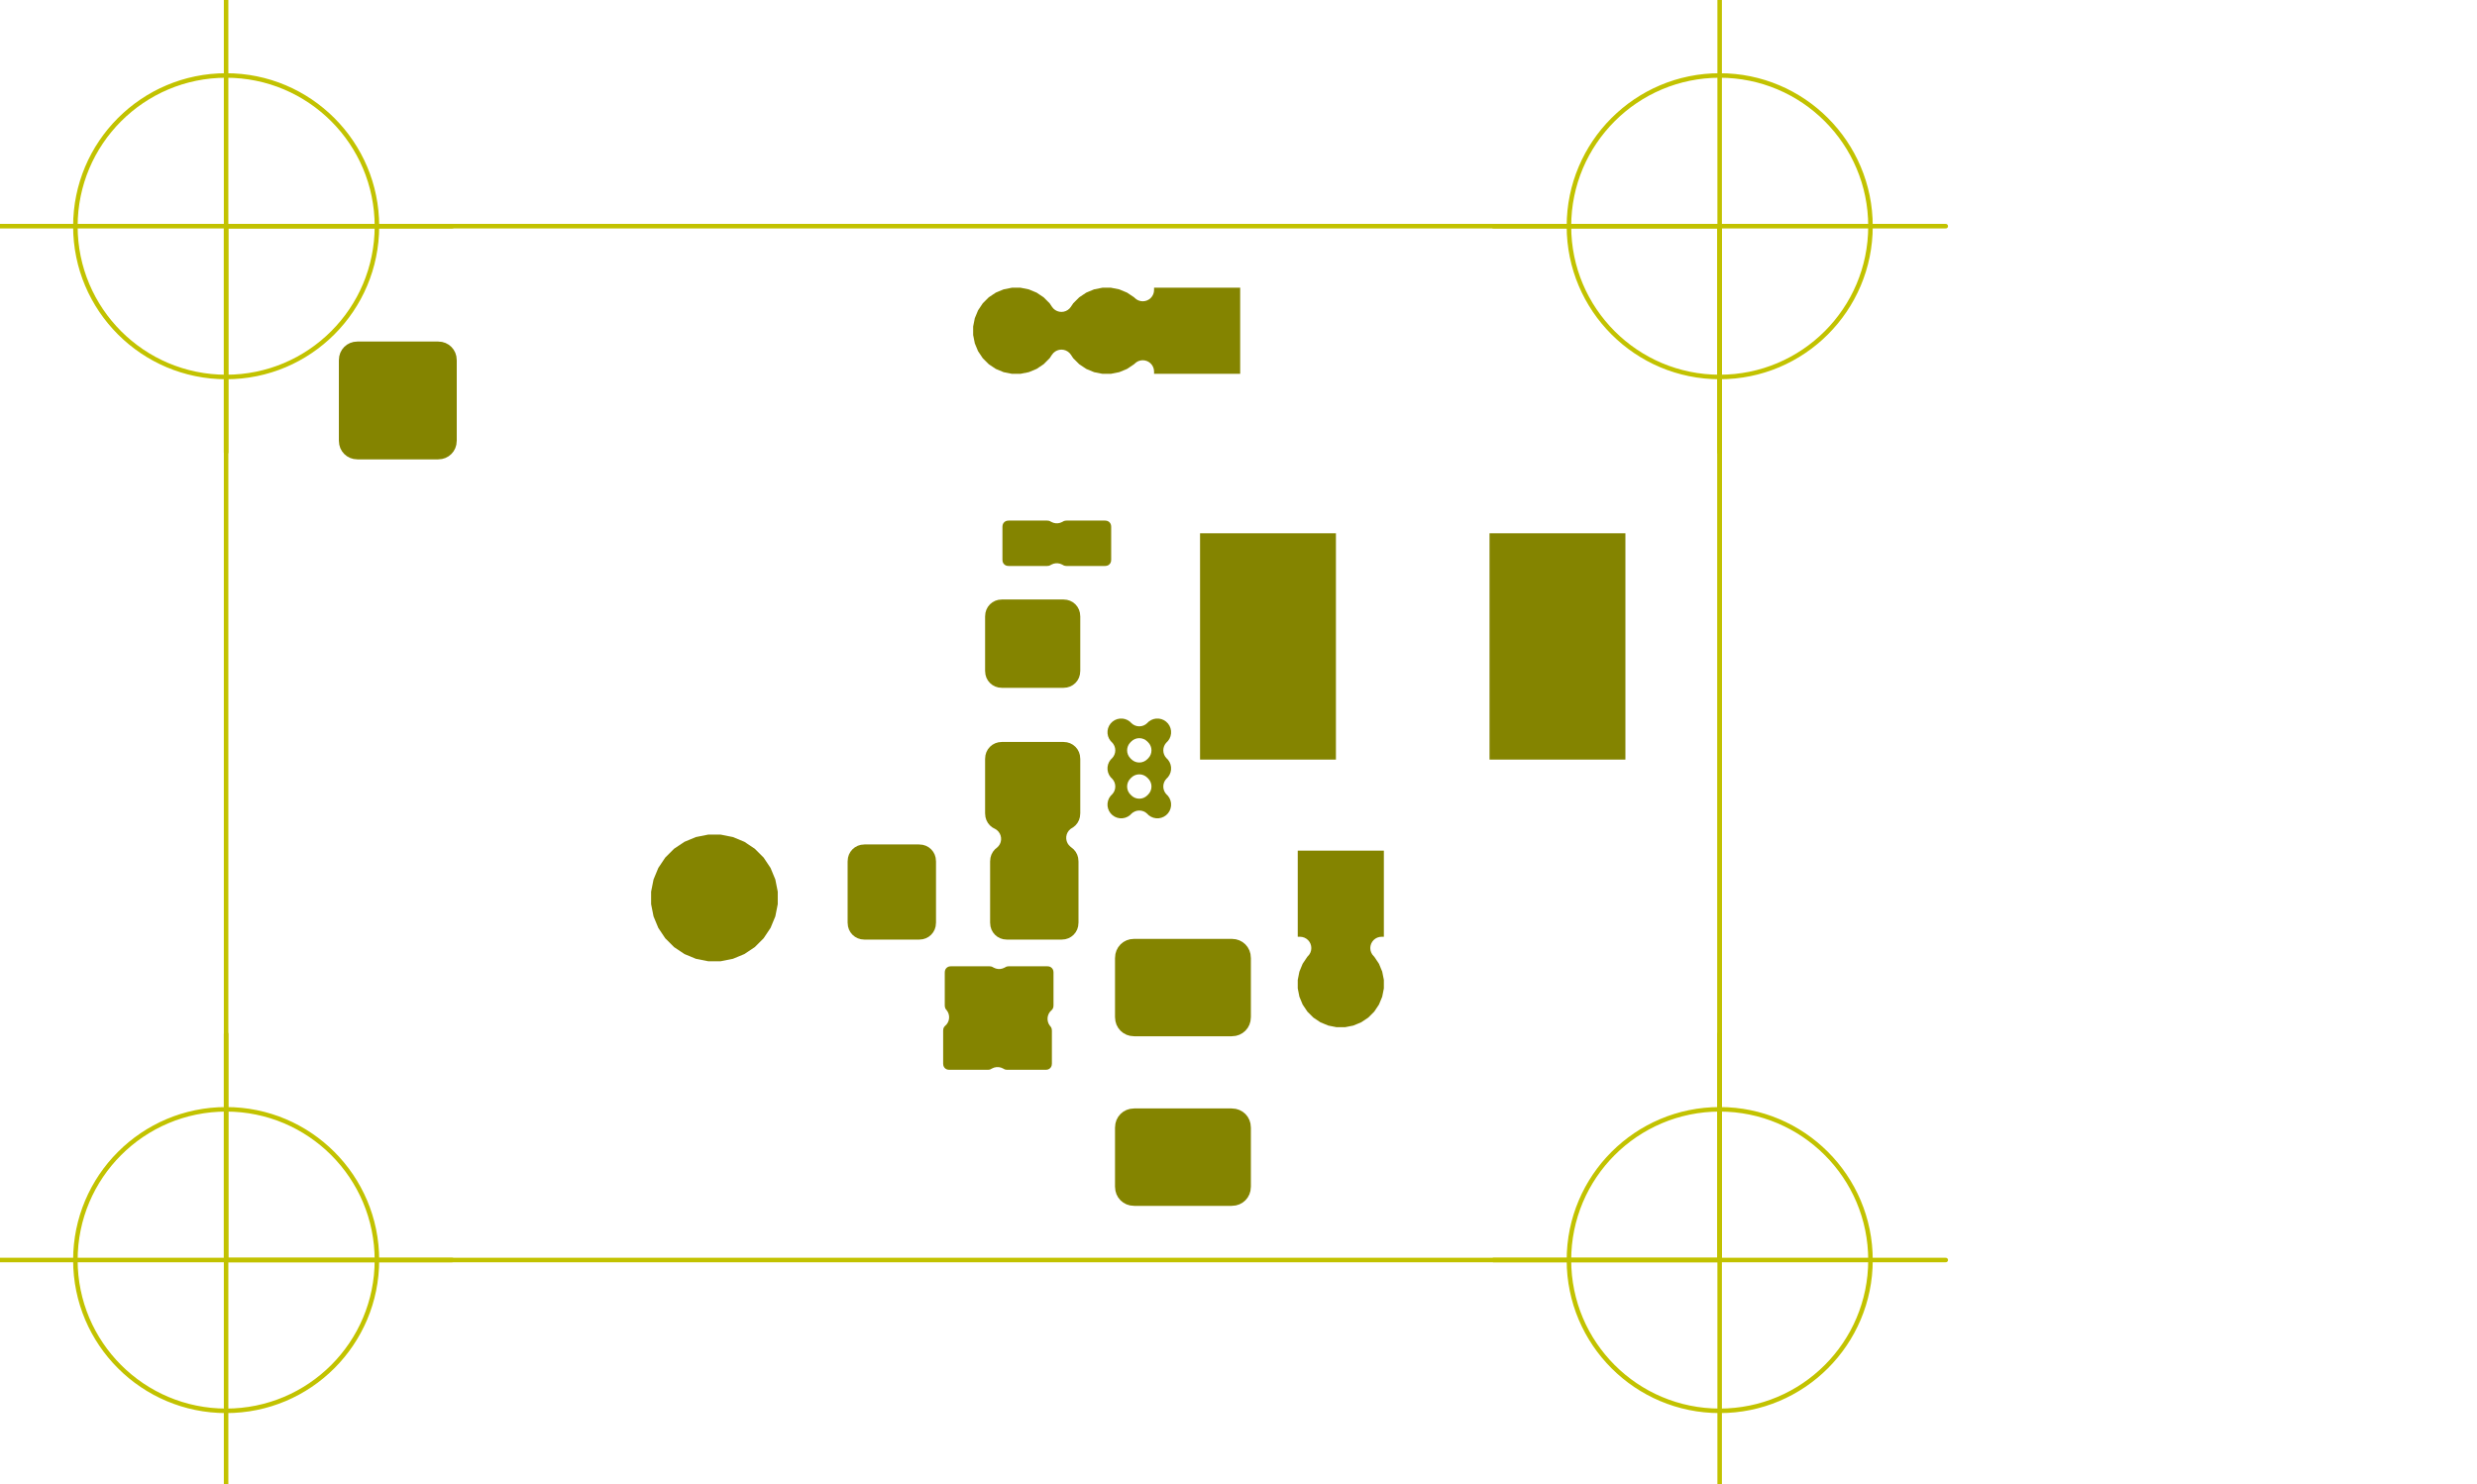 <?xml version="1.0" standalone="no"?>
 <!DOCTYPE svg PUBLIC "-//W3C//DTD SVG 1.1//EN" 
 "http://www.w3.org/Graphics/SVG/1.1/DTD/svg11.dtd"> 
<svg xmlns="http://www.w3.org/2000/svg" version="1.1" 
    width="2.738cm" height="1.641cm" viewBox="0 0 10780 6460 ">
<title>SVG Picture created as Masterproef ultrasonic transmitter-B_Mask.svg date 2021/09/03 16:05:26 </title>
  <desc>Picture generated by PCBNEW </desc>
<g style="fill:#000000; fill-opacity:1;stroke:#000000; stroke-opacity:1;
stroke-linecap:round; stroke-linejoin:round; "
 transform="translate(0 0) scale(1 1)">
</g>
<g style="fill:#000000; fill-opacity:0.0; 
stroke:#000000; stroke-width:-0; stroke-opacity:1; 
stroke-linecap:round; stroke-linejoin:round;">
</g>
<g style="fill:#848400; fill-opacity:0.0; 
stroke:#848400; stroke-width:-0; stroke-opacity:1; 
stroke-linecap:round; stroke-linejoin:round;">
</g>
<g style="fill:#848400; fill-opacity:1.0; 
stroke:#848400; stroke-width:0; stroke-opacity:1; 
stroke-linecap:round; stroke-linejoin:round;">
<path style="fill:#848400; fill-opacity:1.0; 
stroke:#848400; stroke-width:0; stroke-opacity:1; 
stroke-linecap:round; stroke-linejoin:round;fill-rule:evenodd;"
d="M 5378.36,4826.04
5393.58,4830.66
5407.61,4838.16
5419.91,4848.25
5430.01,4860.55
5437.51,4874.58
5442.12,4889.81
5443.92,4908.06
5443.92,5164.45
5442.12,5182.7
5437.51,5197.92
5430.01,5211.95
5419.91,5224.25
5407.61,5234.34
5393.58,5241.84
5378.36,5246.46
5360.11,5248.26
4936.4,5248.26
4918.15,5246.46
4902.92,5241.84
4888.89,5234.34
4876.59,5224.25
4866.5,5211.95
4859,5197.92
4854.38,5182.7
4852.58,5164.45
4852.58,4908.06
4854.38,4889.81
4859,4874.58
4866.5,4860.55
4876.59,4848.25
4888.89,4838.16
4902.92,4830.66
4918.15,4826.04
4936.4,4824.24
5360.11,4824.24
Z" /> 
<path style="fill:#848400; fill-opacity:1.0; 
stroke:#848400; stroke-width:0; stroke-opacity:1; 
stroke-linecap:round; stroke-linejoin:round;fill-rule:evenodd;"
d="M 4312.9,4206.14
4317.51,4207.54
4325.07,4211.58
4333.98,4215.27
4343.44,4217.16
4353.09,4217.16
4362.55,4215.27
4371.47,4211.58
4379.02,4207.54
4383.63,4206.14
4390.84,4205.43
4557.66,4205.43
4564.87,4206.14
4569.48,4207.54
4573.73,4209.81
4577.45,4212.87
4580.5,4216.59
4582.77,4220.84
4584.17,4225.44
4584.88,4232.65
4584.88,4375.85
4584.17,4383.06
4582.77,4387.67
4580.5,4391.92
4577.45,4395.64
4576.86,4396.12
4570.04,4402.94
4564.68,4410.97
4560.99,4419.88
4559.1,4429.34
4559.1,4438.99
4560.99,4448.45
4564.68,4457.36
4570.04,4465.38
4573.49,4469.59
4575.76,4473.84
4577.16,4478.44
4577.87,4485.65
4577.87,4628.85
4577.16,4636.06
4575.76,4640.67
4573.49,4644.92
4570.43,4648.64
4566.71,4651.69
4562.46,4653.96
4557.85,4655.36
4550.65,4656.07
4383.83,4656.07
4376.62,4655.36
4372.01,4653.96
4364.45,4649.92
4355.54,4646.23
4346.08,4644.35
4336.43,4644.35
4326.97,4646.23
4318.05,4649.92
4310.49,4653.96
4305.89,4655.36
4298.68,4656.07
4131.86,4656.07
4124.65,4655.36
4120.04,4653.96
4115.79,4651.69
4112.07,4648.64
4109.02,4644.92
4106.75,4640.67
4105.35,4636.06
4104.64,4628.85
4104.64,4485.65
4105.35,4478.44
4106.75,4473.84
4109.02,4469.59
4112.07,4465.87
4112.66,4465.38
4119.48,4458.56
4124.84,4450.54
4128.53,4441.62
4130.42,4432.16
4130.42,4422.52
4128.53,4413.05
4124.84,4404.14
4119.48,4396.12
4116.03,4391.92
4113.76,4387.67
4112.36,4383.06
4111.65,4375.85
4111.65,4232.65
4112.36,4225.44
4113.76,4220.84
4116.03,4216.59
4119.09,4212.87
4122.81,4209.81
4127.06,4207.54
4131.67,4206.14
4138.87,4205.43
4305.69,4205.43
Z" /> 
<path style="fill:#848400; fill-opacity:1.0; 
stroke:#848400; stroke-width:0; stroke-opacity:1; 
stroke-linecap:round; stroke-linejoin:round;fill-rule:evenodd;"
d="M 5378.36,4087.85
5393.58,4092.47
5407.61,4099.97
5419.91,4110.06
5430.01,4122.36
5437.51,4136.39
5442.12,4151.62
5443.92,4169.87
5443.92,4426.26
5442.12,4444.51
5437.51,4459.73
5430.01,4473.76
5419.91,4486.06
5407.61,4496.16
5393.58,4503.66
5378.36,4508.27
5360.11,4510.07
4936.4,4510.07
4918.15,4508.27
4902.92,4503.66
4888.89,4496.16
4876.59,4486.06
4866.5,4473.76
4859,4459.73
4854.38,4444.51
4852.58,4426.26
4852.58,4169.87
4854.38,4151.62
4859,4136.39
4866.5,4122.36
4876.59,4110.06
4888.89,4099.97
4902.92,4092.47
4918.15,4087.85
4936.4,4086.06
5360.11,4086.06
Z" /> 
<path style="fill:#848400; fill-opacity:1.0; 
stroke:#848400; stroke-width:0; stroke-opacity:1; 
stroke-linecap:round; stroke-linejoin:round;fill-rule:evenodd;"
d="M 6022.65,4076.95
6012.79,4076.95
6003.19,4077.9
5993.95,4080.7
5985.45,4085.25
5977.99,4091.37
5971.87,4098.82
5967.32,4107.33
5964.52,4116.56
5963.58,4126.16
5964.52,4135.77
5967.32,4145
5971.87,4153.51
5977.99,4160.96
5980.82,4163.79
6001.33,4194.48
6001.33,4194.48
6015.45,4228.59
6022.65,4264.79
6022.65,4301.71
6015.45,4337.91
6007.18,4357.89
6001.33,4372.02
5980.82,4402.71
5954.71,4428.82
5924.02,4449.33
5909.89,4455.18
5889.91,4463.45
5853.71,4470.65
5816.79,4470.65
5780.59,4463.45
5760.61,4455.18
5746.48,4449.33
5715.79,4428.82
5689.69,4402.71
5669.18,4372.02
5663.33,4357.89
5655.05,4337.91
5647.85,4301.71
5647.85,4264.79
5655.05,4228.59
5669.18,4194.48
5669.18,4194.48
5689.69,4163.79
5692.51,4160.96
5698.64,4153.51
5703.18,4145
5705.98,4135.77
5706.93,4126.16
5705.98,4116.56
5703.18,4107.33
5698.64,4098.82
5692.51,4091.37
5685.06,4085.25
5676.55,4080.7
5667.32,4077.9
5657.72,4076.95
5647.85,4076.95
5647.85,3702.15
6022.65,3702.15
Z" /> 
<path style="fill:#848400; fill-opacity:1.0; 
stroke:#848400; stroke-width:0; stroke-opacity:1; 
stroke-linecap:round; stroke-linejoin:round;fill-rule:evenodd;"
d="M 3189.61,3642.93
3239.77,3663.7
3239.77,3663.7
3284.91,3693.86
3323.29,3732.25
3334.58,3749.14
3353.45,3777.39
3374.23,3827.54
3384.82,3880.79
3384.82,3935.07
3374.23,3988.32
3353.45,4038.47
3348.02,4046.6
3323.29,4083.61
3284.91,4121.99
3278.67,4126.16
3239.77,4152.15
3189.61,4172.93
3136.37,4183.52
3082.08,4183.52
3028.84,4172.93
2978.69,4152.15
2939.79,4126.16
2933.55,4121.99
2895.16,4083.61
2870.44,4046.6
2865,4038.47
2844.23,3988.32
2833.64,3935.07
2833.64,3880.79
2844.23,3827.54
2865,3777.39
2883.88,3749.14
2895.16,3732.25
2933.55,3693.86
2978.69,3663.7
2978.69,3663.7
3028.84,3642.93
3082.08,3632.34
3136.37,3632.34
Z" /> 
<path style="fill:#848400; fill-opacity:1.0; 
stroke:#848400; stroke-width:0; stroke-opacity:1; 
stroke-linecap:round; stroke-linejoin:round;fill-rule:evenodd;"
d="M 4643.7,3230.54
4657.07,3234.6
4669.41,3241.19
4680.21,3250.06
4689.08,3260.86
4695.67,3273.19
4699.73,3286.57
4701.34,3302.9
4701.34,3539.6
4699.73,3555.93
4695.67,3569.31
4689.08,3581.64
4680.21,3592.45
4669.4,3601.32
4666.14,3603.06
4658.12,3608.42
4651.3,3615.24
4645.94,3623.26
4642.25,3632.18
4640.37,3641.64
4640.37,3651.29
4642.25,3660.75
4645.94,3669.66
4651.3,3677.68
4658.12,3684.5
4672.49,3696.29
4681.36,3707.1
4687.95,3719.43
4692.01,3732.81
4693.61,3749.14
4693.61,4015.37
4692.01,4031.7
4687.95,4045.07
4681.36,4057.41
4672.49,4068.21
4661.68,4077.08
4649.35,4083.67
4635.97,4087.73
4619.64,4089.34
4382.94,4089.34
4366.61,4087.73
4353.23,4083.67
4340.9,4077.08
4330.09,4068.21
4321.23,4057.41
4314.64,4045.07
4310.58,4031.7
4308.97,4015.37
4308.97,3749.14
4310.58,3732.81
4314.64,3719.43
4321.23,3707.1
4330.09,3696.29
4338.91,3689.06
4345.73,3682.24
4351.09,3674.22
4354.78,3665.3
4356.66,3655.84
4356.66,3646.2
4354.78,3636.73
4351.09,3627.82
4345.73,3619.8
4338.91,3612.98
4330.89,3607.62
4319.1,3601.32
4308.29,3592.45
4299.42,3581.64
4292.83,3569.31
4288.77,3555.93
4287.17,3539.6
4287.17,3302.9
4288.77,3286.57
4292.83,3273.19
4299.42,3260.86
4308.29,3250.06
4319.1,3241.19
4331.43,3234.6
4344.81,3230.54
4361.14,3228.93
4627.37,3228.93
Z" /> 
<path style="fill:#848400; fill-opacity:1.0; 
stroke:#848400; stroke-width:0; stroke-opacity:1; 
stroke-linecap:round; stroke-linejoin:round;fill-rule:evenodd;"
d="M 4015.89,3676.77
4029.27,3680.83
4041.6,3687.42
4052.41,3696.29
4061.28,3707.1
4067.87,3719.43
4071.93,3732.81
4073.54,3749.14
4073.54,4015.37
4071.93,4031.7
4067.87,4045.07
4061.28,4057.41
4052.41,4068.21
4041.6,4077.08
4029.27,4083.67
4015.89,4087.73
3999.56,4089.34
3762.86,4089.34
3746.53,4087.73
3733.15,4083.67
3720.82,4077.08
3710.02,4068.21
3701.15,4057.41
3694.56,4045.07
3690.5,4031.7
3688.89,4015.37
3688.89,3749.14
3690.5,3732.81
3694.56,3719.43
3701.15,3707.1
3710.02,3696.29
3720.82,3687.42
3733.15,3680.83
3746.53,3676.77
3762.86,3675.17
3999.56,3675.17
Z" /> 
<path style="fill:#848400; fill-opacity:1.0; 
stroke:#848400; stroke-width:0; stroke-opacity:1; 
stroke-linecap:round; stroke-linejoin:round;fill-rule:evenodd;"
d="M 4896.85,3129.61
4907.67,3134.09
4917.41,3140.59
4923.46,3146.64
4930.91,3152.76
4939.42,3157.31
4948.65,3160.11
4958.25,3161.05
4967.85,3160.11
4977.08,3157.31
4985.59,3152.76
4993.05,3146.64
4999.1,3140.59
5008.83,3134.09
5019.65,3129.61
5031.14,3127.32
5042.85,3127.32
5054.33,3129.61
5065.15,3134.09
5074.89,3140.59
5083.17,3148.88
5089.68,3158.61
5094.16,3169.43
5096.44,3180.92
5096.44,3192.63
5094.16,3204.11
5089.68,3214.93
5083.17,3224.67
5077.12,3230.72
5071,3238.17
5066.46,3246.68
5063.66,3255.91
5062.71,3265.51
5063.66,3275.11
5066.46,3284.34
5071,3292.85
5077.12,3300.31
5083.17,3306.36
5089.68,3316.09
5094.16,3326.91
5096.44,3338.4
5096.44,3350.11
5094.16,3361.59
5089.68,3372.41
5083.17,3382.15
5077.12,3388.2
5071,3395.65
5066.46,3404.16
5063.66,3413.39
5062.71,3422.99
5063.66,3432.59
5066.46,3441.82
5071,3450.33
5077.12,3457.79
5083.17,3463.84
5089.68,3473.57
5094.16,3484.39
5096.44,3495.88
5096.44,3507.59
5094.16,3519.07
5089.68,3529.89
5083.17,3539.63
5074.89,3547.91
5065.15,3554.42
5054.33,3558.9
5042.85,3561.18
5031.14,3561.18
5019.65,3558.9
5008.83,3554.42
4999.1,3547.91
4993.05,3541.86
4985.59,3535.74
4977.08,3531.2
4967.85,3528.4
4958.25,3527.45
4948.65,3528.4
4939.42,3531.2
4930.91,3535.74
4923.46,3541.86
4917.41,3547.91
4907.67,3554.42
4896.85,3558.9
4885.37,3561.18
4873.66,3561.18
4862.17,3558.9
4851.35,3554.42
4841.62,3547.91
4833.33,3539.63
4826.83,3529.89
4822.35,3519.07
4820.06,3507.59
4820.06,3495.88
4822.35,3484.39
4826.83,3473.57
4833.33,3463.84
4839.38,3457.79
4845.5,3450.33
4850.05,3441.82
4852.85,3432.59
4853.79,3422.99
4905.23,3422.99
4906.17,3432.59
4908.98,3441.82
4913.52,3450.33
4919.64,3457.79
4923.46,3461.6
4930.91,3467.72
4939.42,3472.27
4948.65,3475.07
4958.25,3476.01
4967.85,3475.07
4977.08,3472.27
4985.59,3467.72
4993.05,3461.6
4996.86,3457.79
5002.98,3450.33
5007.53,3441.82
5010.33,3432.59
5011.27,3422.99
5010.33,3413.39
5007.53,3404.16
5002.98,3395.65
4996.86,3388.2
4993.05,3384.38
4985.59,3378.26
4977.08,3373.72
4967.85,3370.91
4958.25,3369.97
4948.65,3370.91
4939.42,3373.72
4930.91,3378.26
4923.46,3384.38
4919.64,3388.2
4913.52,3395.65
4908.98,3404.16
4906.17,3413.39
4905.23,3422.99
4853.79,3422.99
4852.85,3413.39
4850.05,3404.16
4845.5,3395.65
4839.38,3388.2
4833.33,3382.15
4826.83,3372.41
4822.35,3361.59
4820.06,3350.11
4820.06,3338.4
4822.35,3326.91
4826.83,3316.09
4833.33,3306.36
4839.38,3300.31
4845.5,3292.85
4850.05,3284.34
4852.85,3275.11
4853.79,3265.51
4905.23,3265.51
4906.17,3275.11
4908.98,3284.34
4913.52,3292.85
4919.64,3300.31
4923.46,3304.12
4930.91,3310.24
4939.42,3314.79
4948.65,3317.59
4958.25,3318.53
4967.85,3317.59
4977.08,3314.79
4985.59,3310.24
4993.05,3304.12
4996.86,3300.31
5002.98,3292.85
5007.53,3284.34
5010.33,3275.11
5011.27,3265.51
5010.33,3255.91
5007.53,3246.68
5002.98,3238.17
4996.86,3230.72
4993.05,3226.9
4985.59,3220.78
4977.08,3216.24
4967.85,3213.43
4958.25,3212.49
4948.65,3213.43
4939.42,3216.24
4930.91,3220.78
4923.46,3226.9
4919.64,3230.72
4913.52,3238.17
4908.98,3246.68
4906.17,3255.91
4905.23,3265.51
4853.79,3265.51
4852.85,3255.91
4850.05,3246.68
4845.5,3238.17
4839.38,3230.72
4833.33,3224.67
4826.83,3214.93
4822.35,3204.11
4820.06,3192.63
4820.06,3180.92
4822.35,3169.43
4826.83,3158.61
4833.33,3148.88
4841.62,3140.59
4851.35,3134.09
4862.17,3129.61
4873.66,3127.32
4885.37,3127.32
Z" /> 
<path style="fill:#848400; fill-opacity:1.0; 
stroke:#848400; stroke-width:0; stroke-opacity:1; 
stroke-linecap:round; stroke-linejoin:round;fill-rule:evenodd;"
d="M 7073.84,3305.77
6482.5,3305.77
6482.5,2320.73
7073.84,2320.73
Z" /> 
<path style="fill:#848400; fill-opacity:1.0; 
stroke:#848400; stroke-width:0; stroke-opacity:1; 
stroke-linecap:round; stroke-linejoin:round;fill-rule:evenodd;"
d="M 5814,3305.77
5222.66,3305.77
5222.66,2320.73
5814,2320.73
Z" /> 
<path style="fill:#848400; fill-opacity:1.0; 
stroke:#848400; stroke-width:0; stroke-opacity:1; 
stroke-linecap:round; stroke-linejoin:round;fill-rule:evenodd;"
d="M 4643.7,2610.46
4657.07,2614.52
4669.41,2621.11
4680.21,2629.98
4689.08,2640.78
4695.67,2653.11
4699.73,2666.49
4701.34,2682.82
4701.34,2919.52
4699.73,2935.85
4695.67,2949.23
4689.08,2961.56
4680.21,2972.37
4669.41,2981.24
4657.07,2987.83
4643.7,2991.89
4627.37,2993.5
4361.14,2993.5
4344.81,2991.89
4331.43,2987.83
4319.1,2981.24
4308.29,2972.37
4299.42,2961.56
4292.83,2949.23
4288.77,2935.85
4287.17,2919.52
4287.17,2682.82
4288.77,2666.49
4292.83,2653.11
4299.42,2640.78
4308.29,2629.98
4319.1,2621.11
4331.43,2614.52
4344.81,2610.46
4361.14,2608.85
4627.37,2608.85
Z" /> 
<path style="fill:#848400; fill-opacity:1.0; 
stroke:#848400; stroke-width:0; stroke-opacity:1; 
stroke-linecap:round; stroke-linejoin:round;fill-rule:evenodd;"
d="M 4563.9,2266.14
4568.51,2267.54
4576.07,2271.58
4584.98,2275.27
4594.44,2277.16
4604.09,2277.16
4613.55,2275.27
4622.47,2271.58
4630.02,2267.54
4634.63,2266.14
4641.84,2265.43
4808.66,2265.43
4815.87,2266.14
4820.48,2267.54
4824.73,2269.81
4828.45,2272.87
4831.5,2276.59
4833.77,2280.84
4835.17,2285.44
4835.88,2292.65
4835.88,2435.85
4835.17,2443.06
4833.77,2447.67
4831.5,2451.92
4828.45,2455.64
4824.73,2458.69
4820.48,2460.96
4815.87,2462.36
4808.66,2463.07
4641.84,2463.07
4634.63,2462.36
4630.02,2460.96
4622.47,2456.92
4613.55,2453.23
4604.09,2451.35
4594.44,2451.35
4584.98,2453.23
4576.07,2456.92
4568.51,2460.96
4563.9,2462.36
4556.69,2463.07
4389.87,2463.07
4382.67,2462.36
4378.06,2460.96
4373.81,2458.69
4370.09,2455.64
4367.03,2451.92
4364.76,2447.67
4363.36,2443.06
4362.65,2435.85
4362.65,2292.65
4363.36,2285.44
4364.76,2280.84
4367.03,2276.59
4370.09,2272.87
4373.81,2269.81
4378.06,2267.54
4382.67,2266.14
4389.87,2265.43
4556.69,2265.43
Z" /> 
<path style="fill:#848400; fill-opacity:1.0; 
stroke:#848400; stroke-width:0; stroke-opacity:1; 
stroke-linecap:round; stroke-linejoin:round;fill-rule:evenodd;"
d="M 1923.88,1487.81
1938.72,1492.31
1951.57,1499.18
1952.4,1499.62
1964.39,1509.46
1974.23,1521.45
1974.23,1521.45
1981.54,1535.13
1986.04,1549.97
1987.8,1567.83
1987.8,1917.32
1986.04,1935.18
1981.54,1950.02
1974.67,1962.87
1974.23,1963.7
1964.39,1975.69
1952.4,1985.53
1952.4,1985.53
1938.72,1992.84
1923.88,1997.34
1906.02,1999.1
1556.53,1999.1
1538.68,1997.34
1523.83,1992.84
1510.15,1985.53
1510.15,1985.53
1498.16,1975.69
1488.32,1963.7
1487.88,1962.87
1481.01,1950.02
1476.51,1935.18
1474.75,1917.32
1474.75,1567.83
1476.51,1549.97
1481.01,1535.13
1488.32,1521.45
1488.32,1521.45
1498.16,1509.46
1510.15,1499.62
1510.98,1499.18
1523.83,1492.31
1538.68,1487.81
1556.53,1486.05
1906.02,1486.05
Z" /> 
<path style="fill:#848400; fill-opacity:1.0; 
stroke:#848400; stroke-width:0; stroke-opacity:1; 
stroke-linecap:round; stroke-linejoin:round;fill-rule:evenodd;"
d="M 4477.21,1259.05
4497.19,1267.33
4511.32,1273.18
4542.01,1293.69
4568.12,1319.79
4578.48,1335.31
4584.6,1342.76
4592.06,1348.88
4600.57,1353.43
4609.8,1356.23
4619.4,1357.18
4629,1356.23
4638.23,1353.43
4646.74,1348.88
4654.2,1342.76
4660.32,1335.31
4670.69,1319.79
4696.79,1293.69
4727.48,1273.18
4741.61,1267.33
4761.59,1259.05
4797.79,1251.85
4834.71,1251.85
4870.91,1259.05
4890.89,1267.33
4905.02,1273.18
4935.71,1293.69
4938.54,1296.51
4946,1302.64
4954.51,1307.18
4963.74,1309.98
4973.34,1310.93
4982.94,1309.98
4992.17,1307.18
5000.68,1302.64
5008.14,1296.51
5014.26,1289.06
5018.81,1280.55
5021.61,1271.32
5022.55,1261.72
5022.55,1251.85
5397.35,1251.85
5397.35,1626.65
5022.55,1626.65
5022.55,1616.79
5021.61,1607.19
5018.81,1597.95
5014.26,1589.45
5008.14,1581.99
5000.68,1575.87
4992.17,1571.32
4982.94,1568.52
4973.34,1567.58
4963.74,1568.52
4954.51,1571.32
4946,1575.87
4938.54,1581.99
4935.71,1584.82
4905.02,1605.33
4900.53,1607.19
4870.91,1619.45
4834.71,1626.65
4797.79,1626.65
4761.59,1619.45
4731.98,1607.19
4727.48,1605.33
4696.79,1584.82
4670.69,1558.71
4660.32,1543.2
4654.2,1535.74
4646.74,1529.62
4638.23,1525.07
4629,1522.27
4619.4,1521.33
4609.8,1522.27
4600.57,1525.07
4592.06,1529.62
4584.6,1535.74
4578.48,1543.2
4568.12,1558.71
4542.01,1584.82
4511.32,1605.33
4506.82,1607.19
4477.21,1619.45
4441.01,1626.65
4404.09,1626.65
4367.89,1619.45
4338.28,1607.19
4333.78,1605.33
4303.09,1584.82
4276.99,1558.71
4256.48,1528.02
4248.79,1509.46
4242.35,1493.91
4235.15,1457.71
4235.15,1420.79
4242.35,1384.59
4254.1,1356.23
4256.48,1350.48
4276.99,1319.79
4303.09,1293.69
4333.78,1273.18
4347.91,1267.33
4367.89,1259.05
4404.09,1251.85
4441.01,1251.85
Z" /> 
</g>
<g style="fill:#000000; fill-opacity:1.0; 
stroke:#000000; stroke-width:0; stroke-opacity:1; 
stroke-linecap:round; stroke-linejoin:round;">
</g>
<g style="fill:#C2C200; fill-opacity:1.0; 
stroke:#C2C200; stroke-width:0; stroke-opacity:1; 
stroke-linecap:round; stroke-linejoin:round;">
</g>
<g style="fill:#C2C200; fill-opacity:1.0; 
stroke:#C2C200; stroke-width:19.685; stroke-opacity:1; 
stroke-linecap:round; stroke-linejoin:round;">
</g>
<g style="fill:#C2C200; fill-opacity:0.0; 
stroke:#C2C200; stroke-width:19.685; stroke-opacity:1; 
stroke-linecap:round; stroke-linejoin:round;">
<path d="M984 984
L984 5484
" />
<path d="M7484 5484
L984 5484
" />
<path d="M7484 984
L7484 5484
" />
<path d="M7484 5484
L7484 984
" />
<path d="M984 984
L7484 984
" />
<circle cx="984.252" cy="984.252" r="656.168" /> 
<path d="M0 984
L1968 984
" />
<path d="M984 0
L984 1968
" />
<circle cx="7484.25" cy="5484.25" r="656.168" /> 
<path d="M6500 5484
L8468 5484
" />
<path d="M7484 4500
L7484 6468
" />
<circle cx="7484.25" cy="984.252" r="656.168" /> 
<path d="M6500 984
L8468 984
" />
<path d="M7484 0
L7484 1968
" />
<circle cx="984.252" cy="5484.25" r="656.168" /> 
<path d="M0 5484
L1968 5484
" />
<path d="M984 4500
L984 6468
" />
<g >
</g>
<g >
</g>
<g >
</g>
<g >
</g>
<g >
</g>
<g >
</g>
<g >
</g>
<g >
</g>
<g >
</g>
<g >
</g>
<g >
</g>
<g >
</g>
<g >
</g>
<g >
</g>
<g >
</g>
<g >
</g>
<g >
</g>
<g >
</g>
<g >
</g>
<g >
</g>
<g >
</g>
<g >
</g>
</g> 
</svg>
